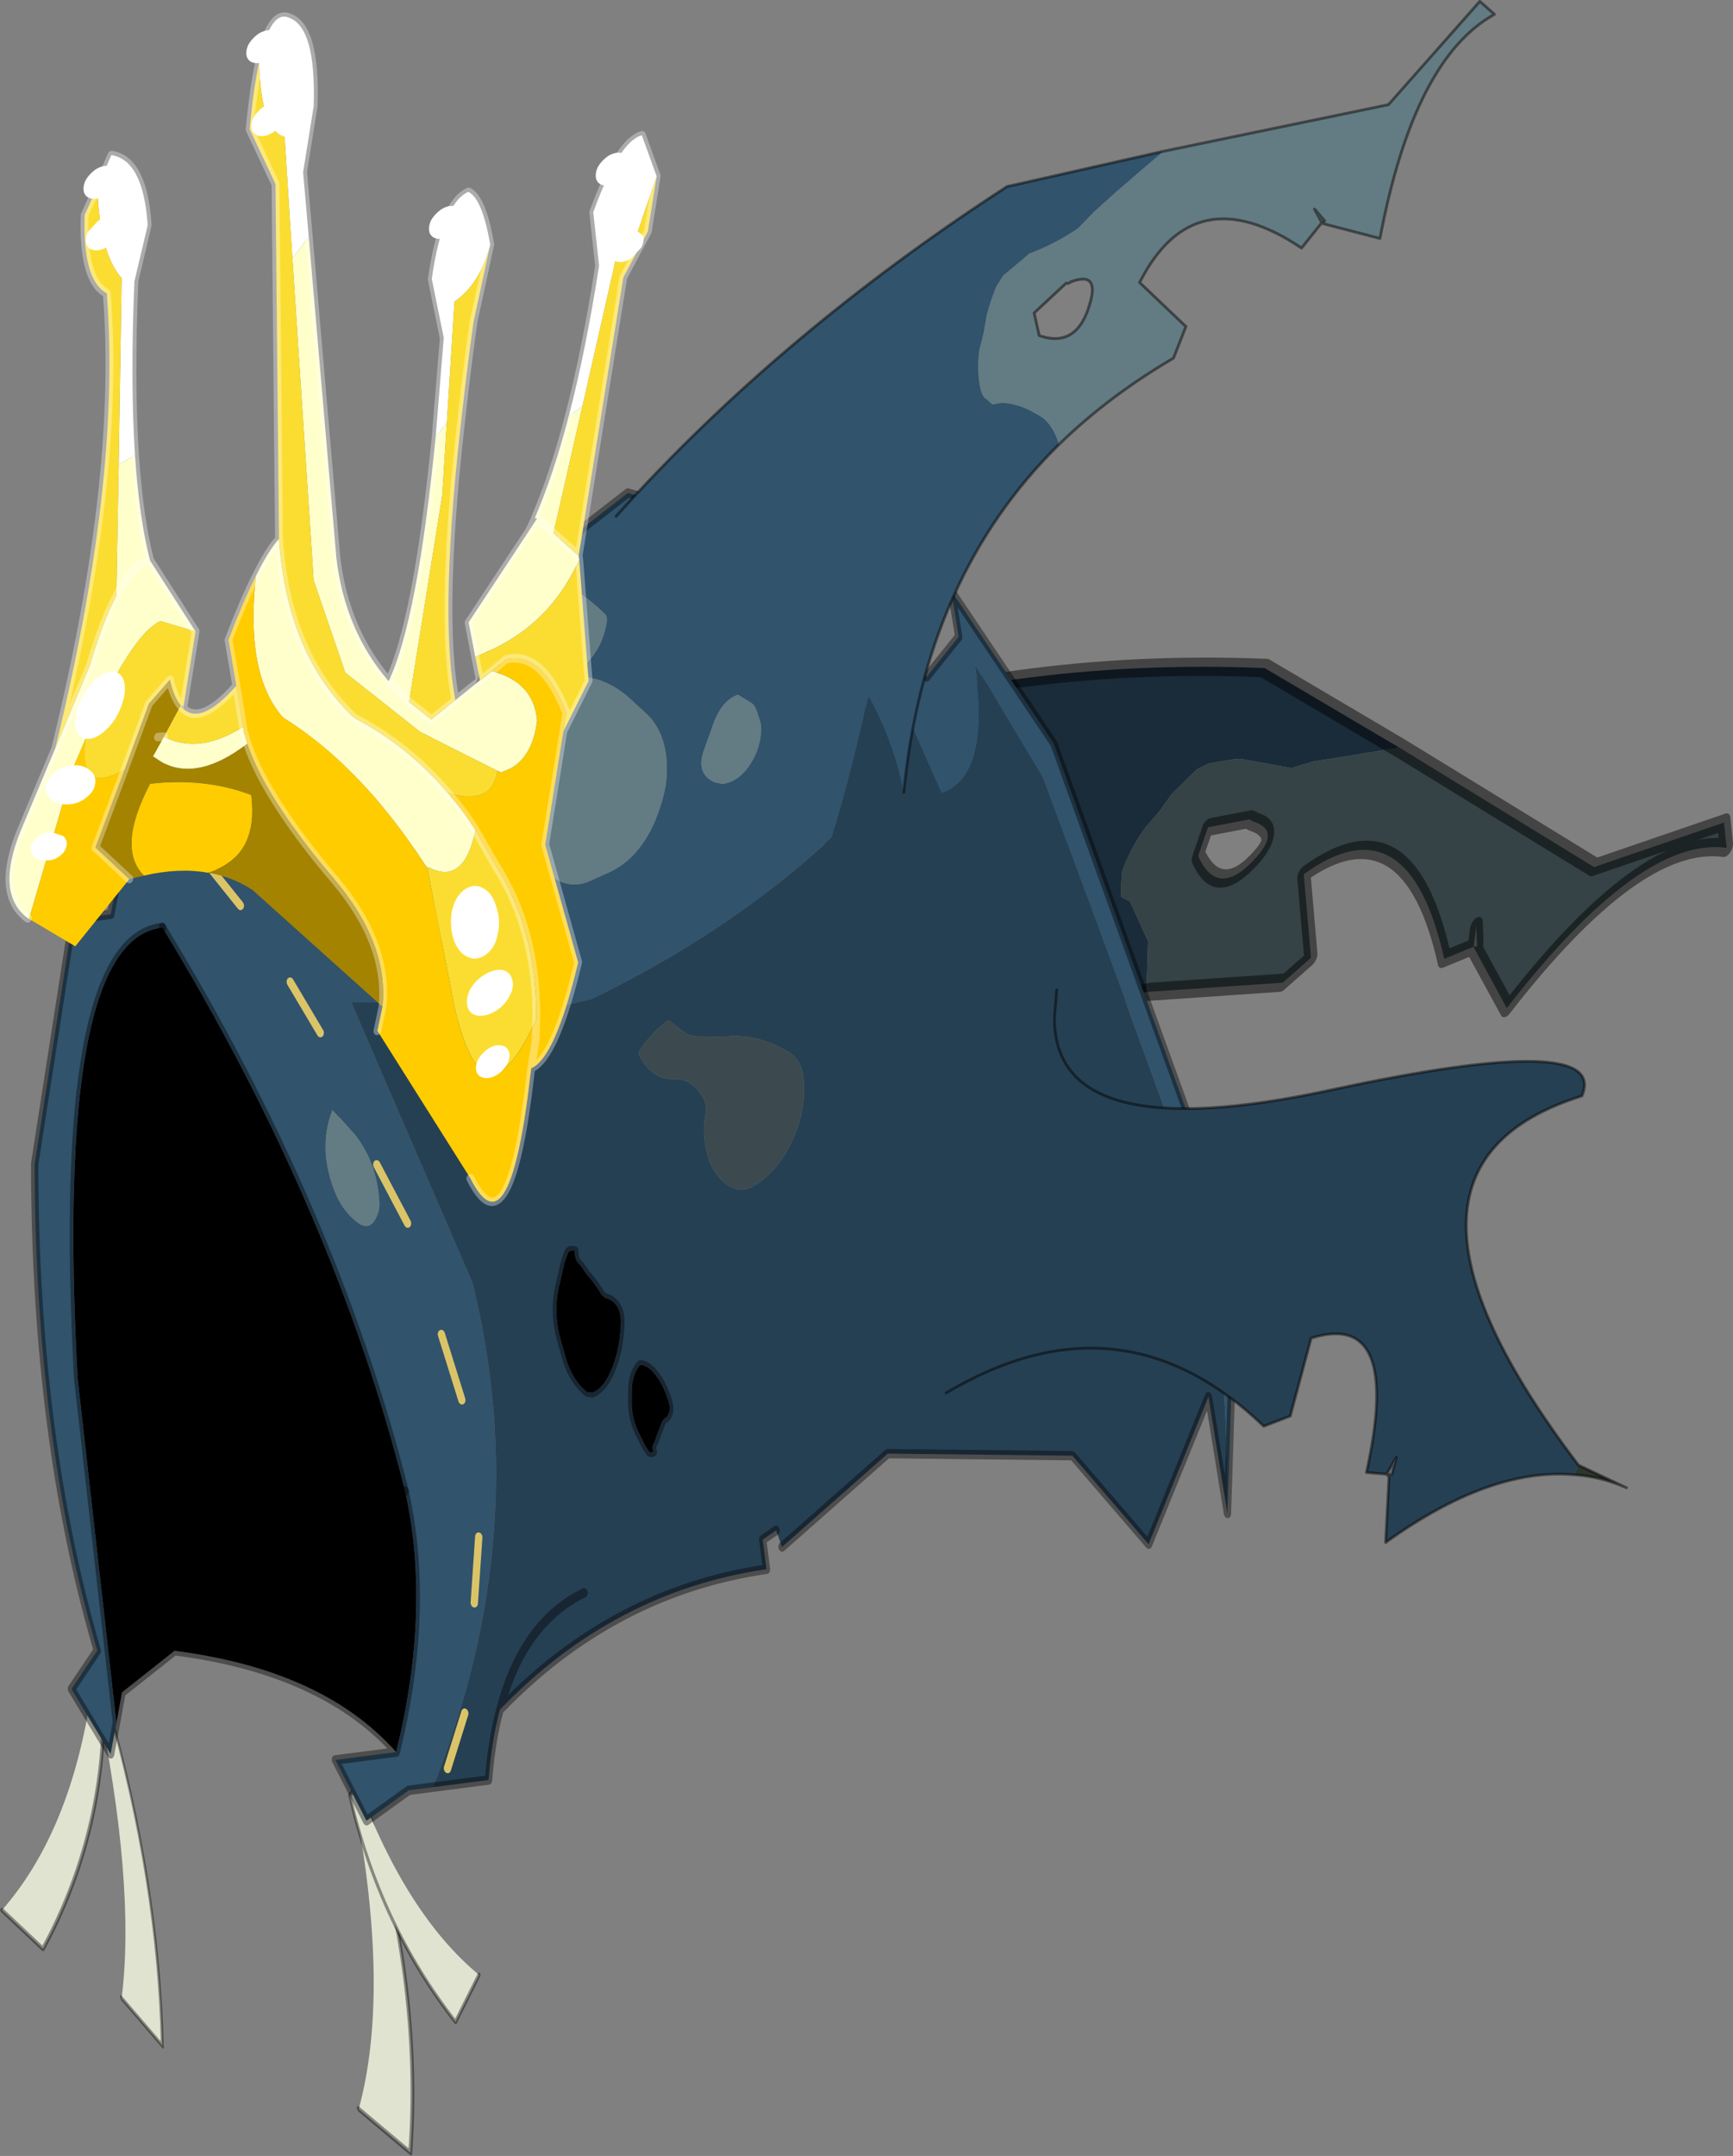 <?xml version="1.0" encoding="UTF-8"?>
<svg version="1.1" viewBox="0 0 153.6 190.95" xmlns="http://www.w3.org/2000/svg" xmlns:cc="http://creativecommons.org/ns#" xmlns:dc="http://purl.org/dc/elements/1.1/" xmlns:rdf="http://www.w3.org/1999/02/22-rdf-syntax-ns#" xmlns:xlink="http://www.w3.org/1999/xlink">
<rect x="0" y="0" width="153.6" height="190.95" fill="#808080" stroke="none"/>
<g transform="translate(-193.29 -111.53)">
<use transform="translate(186.65,111.25)" width="160.7" height="192.4" xlink:href="#g"/>
</g>
<defs>
<g id="g" transform="translate(82.05,85.25)">
<use transform="matrix(1.637 4.4 -4.252 4.803 50.807 -85.199)" width="17" height="15.8" xlink:href="#f"/>
<use transform="matrix(.209 -.027 .035 .27 -77.741 66.1)" width="55.25" height="82.1" xlink:href="#a"/>
<use transform="matrix(.123 -.061 .124 .36 -73.047 67.881)" width="55.25" height="82.1" xlink:href="#a"/>
<use transform="matrix(.177 -.074 .135 .349 -52.813 78.449)" width="55.25" height="82.1" xlink:href="#a"/>
<use transform="matrix(-.172 .022 .035 .27 -35.174 71.799)" width="55.25" height="82.1" xlink:href="#a"/>
<use transform="matrix(.426 -.055 .071 .551 -82.069 -33.684)" width="251.45" height="206.1" xlink:href="#d"/>
<use transform="matrix(.426 -.055 .071 .551 -57.553 -8.983)" width="39.75" height="149.75" xlink:href="#c"/>
<use transform="translate(-20.9,-84.95)" width="89.75" height="136.7" xlink:href="#i"/>
<use transform="matrix(.681 .061 -.121 .754 -65.291 -85.246)" width="79.9" height="136.1" xlink:href="#b"/>
</g>
<g id="f" transform="translate(3.3,13.55)">
<use transform="translate(-3.3,-13.55)" width="17" height="15.8" xlink:href="#e"/>
</g>
<g id="e" transform="translate(3.85,13.7)">
<use transform="translate(-3.85,-13.7)" width="17" height="15.8" xlink:href="#m"/>
</g>
<g id="m" transform="translate(3.85,13.7)">
<path d="m10.45-9.25h-0.05l0.05-0.05v0.05" fill="url(#p)" fill-rule="evenodd"/>
<path d="m5.8-4.2q-2.25 2.85-1.45 6.2-2.15-2.75-8.1-2.2 2.6-3.8 6.85-7.5l3.3-1.55-0.05 0.05-0.4 0.45-0.35 0.4-0.4 0.45-0.25 0.35-0.95 0.7-0.1 0.1-0.35 0.4-0.1 0.2-0.05 0.5 0.05 0.3v0.25q0.05 0.35 0.25 0.6l0.2 0.1 0.15 0.05 0.2-0.1 0.85-0.05 0.7 0.3" fill="#1a2c3a" fill-rule="evenodd"/>
<path d="m6.4-9.25 4.8-2.2 1.45-2.15 0.4 0.1q-1.55 1.2-1.25 4.1l-1.35 0.15v-0.05l-0.3-0.1 0.25 0.15-0.3 0.5q-2.85-0.35-3.45 1.6l1.3 0.35-0.1 0.55-2.05 2.05-0.7-0.3-0.85 0.05-0.2 0.1-0.15-0.05-0.2-0.1q-0.2-0.25-0.25-0.6v-0.25l-0.05-0.3 0.05-0.5 0.1-0.2 0.35-0.4 0.1-0.1 0.95-0.7 0.25-0.35 0.4-0.45 0.35-0.4 0.4-0.45 0.05-0.05m-1.3 2.55-0.1 0.05-0.55 0.65 0.25 0.3q0.95-0.05 0.95-0.85 0-0.5-0.55-0.15" fill="#354246" fill-rule="evenodd"/>
<path d="m6.4-9.25 4.8-2.2 1.45-2.15 0.4 0.1q-1.55 1.2-1.25 4.1l-1.35 0.15h-0.05l-0.3 0.5q-2.85-0.35-3.45 1.6l1.3 0.35-0.1 0.55-2.05 2.05q-2.25 2.85-1.45 6.2m-8.1-2.2q2.6-3.8 6.85-7.5l3.3-1.55m-1.3 2.55-0.1 0.05-0.55 0.65 0.25 0.3q0.95-0.05 0.95-0.85 0-0.5-0.55-0.15m5.35-2.6-0.05 0.05-0.25-0.15 0.3 0.1" fill="none" stroke="#000" stroke-linecap="round" stroke-linejoin="round" stroke-opacity=".471" stroke-width=".25"/>
</g>
<linearGradient id="p" x1="-819.2" x2="819.2" gradientTransform="matrix(-3e-4 .001 -.01 -.003 .1 -1.35)" gradientUnits="userSpaceOnUse">
<stop stop-color="#27342a" offset="0"/>
<stop stop-color="#27342a" stop-opacity="0" offset="1"/>
</linearGradient>
<g id="a" transform="translate(27.6,41.05)">
<use transform="translate(-27.6,-41.05)" width="55.25" height="82.1" xlink:href="#l"/>
</g>
<g id="l" transform="translate(27.6,41.05)">
<path d="m22.15-40.3 4.75 3.15q-6.6 42.95-38.75 77.45l-15-14.2q32.9-22.45 49-66.4" fill="#e0e3d0" fill-rule="evenodd"/>
<path d="m-26.85 26.1 15 14.2q32.15-34.5 38.75-77.45l-4.75-3.15" fill="none" stroke="#000" stroke-linecap="round" stroke-linejoin="round" stroke-opacity=".4" stroke-width="1.5"/>
</g>
<g id="d" transform="translate(140.2,103.05)">
<use transform="translate(-140.2,-103.05)" width="251.45" height="206.1" xlink:href="#k"/>
</g>
<g id="k" transform="translate(140.2,103.05)">
<path d="m-131.15 81.75 1.15-55.3q6.7-69.9 29.25-69.55 27.8 48.35 34.8 94.05 2.25 19.2-8.7 41.1-12.75-14.5-42.7-20.55l-11.85 5.5-1.95 4.75m104.6-64.8q0.25-0.65 1-0.6l0.7 0.1q-0.4 1.5 0.7 2.35l0.5 0.7 0.45 0.75q1.35 1.45 2.7 3.75l0.6 0.5q0.65 0.2 1.15 0.5 1.9 1.3 1.4 3.75-1 4.9-4.05 8.3-1.6 1.75-3.65 2.2l-1.05-0.2q-2.6-2.1-3.4-5.5l-0.7-3.6q-0.75-4.55 1.35-8.65l1.55-3.25 0.7-1.05 0.05-0.05m12.35 18.9q1.2 0.3 2.15 1.35 1.8 2.1 2.4 5.1 0.3 1.5-0.8 2.3l-0.7 0.3-0.35 0.3-1.6 2.3-0.25 0.45-0.3 0.4q-0.7 0.55-0.45 1.45l-0.4 0.1q-0.45 0-0.6-0.4l-0.45-0.65-0.9-2q-1.25-2.55-0.8-5.3l0.4-2.2q0.5-2.1 2.05-3.35 0.2-0.25 0.6-0.15" fill-rule="evenodd"/>
<path d="m-26.85-80.55 0.15-0.15-0.1 0.2-0.05-0.05" fill="#837f5f" fill-rule="evenodd"/>
<path d="m-26.85-80.55 0.05 0.05q4.15 2.1 0.9 8.9-9.8 6.6-12.3 0.85 8.7-0.3 11.35-9.8" fill="#262615" fill-rule="evenodd"/>
<path d="m-14.2-91.5 3.95-3.45 16.2-7.35 49.5 16.35 0.35 8.2 6.4 10.65 7.65-5.7-0.3-7.4 16.95 26.2 24 83.5-8.75 41.8q3.85-21.9 3.3-45.9-8.55-30.55-21.75-74.25l-10.85-19.25q0.4 18.1-10.25 19.7l-9.15-23.75q-8.8 19.2-14.45 28.5-22.95 12.7-53.35 20.6-13.1 1.25-26.25 0.6l-3.75-0.2-2.45-3.05-16.9-1.7 17.4 46.75q6.15 40.9-21.35 79h-5.05l-9.45 3.95-4.75-10.25h12.65q10.95-21.9 8.7-41.1-7-45.7-34.8-94.05-22.55-0.35-29.25 69.55l-1.15 55.3-2 4.75-6.3-11.05 6.3-5.55q-7.15-34.85 0-78.2l14.25-37.95h7.9l4.75-11.05 22.1 5.5 13.95-4.15 6.3 7.8-4.2-6.05 12.25-4.6q0.05 1.7 0.75 3.25 2.6 5.4 7.95 5.1l8-0.6-1.55 1.9q-3.75 4.5-4.3 10.65-0.25 2.95 2.25 3.3l4.8 0.5q6.45 0.55 8.8-6.45l0.65-1.05q3.05-2.75 7.2-2.35 0.55 0.05 0.8 0.4l1.3 1.3q3.1 2 7.05 1.15l4.7-1.1q7.15-1.95 11.5-8.8 1.15-1.8 1.95-3.75 0.6-1.7 0.8-3.7 0.35-4.7-2.6-7.7l-3.75-3.45q-5.35-4.35-11.35-4l1.15-0.85q3.1-0.9 5.5-3.35 1.4-1.45 2.25-3.4 0.6-1.35 0.1-1.8-5.65-5.45-12.3-7.9m31.9 37.15q4.05-0.1 7.1-3.55 1.55-1.7 2.15-4.05 0.2-0.75 0-1.75l-0.45-1.75q-0.3-0.85-0.95-1.2l-2.4-1.5q-3.6 0.6-6 4.4l-2.3 3.5q-2.6 3.7 1.3 5.5l1.55 0.4m-87 45.15-0.6-0.6-0.9-0.95q-3.95 5.65-1.75 12.65 1.05 3.4 3.85 5.55 2.3 1.85 4.15-0.45 0.75-0.9 0.9-1.95 0.75-6.4-3.2-11.5l-2.45-2.75" fill="#31536c" fill-rule="evenodd"/>
<path d="m-68.05 98.35q27.5-38.1 21.35-79l-17.4-46.75 16.9 1.7 2.45 3.05 3.75 0.2q13.15 0.65 26.25-0.6 30.4-7.9 53.35-20.6 5.65-9.3 14.45-28.5l9.15 23.75q10.65-1.6 10.25-19.7l10.85 19.25q13.2 43.7 21.75 74.25 0.55 24-3.3 45.9l-0.8-18.85-16.15 22.1-13.25-15.55-37.75-4.1-24.1 12.6-0.75-2.75-3 1.2v4.75q-31.9 0.4-58.25 16.75-2.55 4.8-4.2 10.9h-11.55m80-112.7-2.15-0.2-4.25-0.45q-1.25-0.15-2.3-0.9l-1.4-1.05-1.5-1.15q-3.5 1.4-6.5 4.05l-0.55 0.6q2.05 4.5 6.65 4.75 3.75 0.2 5.6 3.85 0.45 1-0.15 2.55-1.35 3.35-0.4 7.15 0.4 1.55 1.5 2.85 3.1 3.5 7.05 2.1 6.95-2.4 10.9-9.2 1.85-3.1 2-6.85 0.05-2.85-2.25-4.3-5.9-3.6-12.25-3.8m-38.5 31.3-0.05 0.05-0.7 1.05-1.55 3.25q-2.1 4.1-1.35 8.65l0.7 3.6q0.8 3.4 3.4 5.5l1.05 0.2q2.05-0.45 3.65-2.2 3.05-3.4 4.05-8.3 0.5-2.45-1.4-3.75-0.5-0.3-1.15-0.5l-0.6-0.5q-1.35-2.3-2.7-3.75l-0.45-0.75-0.5-0.7q-1.1-0.85-0.7-2.35l-0.7-0.1q-0.75-0.05-1 0.6m12.35 18.9q-0.4-0.1-0.6 0.15-1.55 1.25-2.05 3.35l-0.4 2.2q-0.45 2.75 0.8 5.3l0.9 2 0.45 0.65q0.15 0.4 0.6 0.4l0.4-0.1q-0.25-0.9 0.45-1.45l0.3-0.4 0.25-0.45 1.6-2.3 0.35-0.3 0.7-0.3q1.1-0.8 0.8-2.3-0.6-3-2.4-5.1-0.95-1.05-2.15-1.35m-17.8 34.85q-13.4 3.5-20.3 16.75 6.9-13.25 20.3-16.75" fill="#264053" fill-rule="evenodd"/>
<path d="m-14.2-91.5q6.65 2.45 12.3 7.9 0.5 0.45-0.1 1.8-0.85 1.95-2.25 3.4-2.4 2.45-5.5 3.35l-1.15 0.85q6-0.35 11.35 4l3.75 3.45q2.95 3 2.6 7.7-0.2 2-0.8 3.7-0.8 1.95-1.95 3.75-4.35 6.85-11.5 8.8l-4.7 1.1q-3.95 0.85-7.05-1.15l-1.3-1.3q-0.25-0.35-0.8-0.4-4.15-0.4-7.2 2.35l-0.65 1.05q-2.35 7-8.8 6.45l-4.8-0.5q-2.5-0.35-2.25-3.3 0.55-6.15 4.3-10.65l1.55-1.9-8 0.6q-5.35 0.3-7.95-5.1-0.7-1.55-0.75-3.25l6.85-2.55 10.8-9.4q2.5 5.75 12.3-0.85 3.25-6.8-0.9-8.9l0.1-0.2 12.5-10.8m31.9 37.15-1.55-0.4q-3.9-1.8-1.3-5.5l2.3-3.5q2.4-3.8 6-4.4l2.4 1.5q0.65 0.35 0.95 1.2l0.45 1.75q0.2 1 0 1.75-0.6 2.35-2.15 4.05-3.05 3.45-7.1 3.55m-87 45.15 2.45 2.75q3.95 5.1 3.2 11.5-0.15 1.05-0.9 1.95-1.85 2.3-4.15 0.45-2.8-2.15-3.85-5.55-2.2-7 1.75-12.65l0.9 0.95 0.6 0.6" fill="#637b83" fill-rule="evenodd"/>
<path d="m11.95-14.35q6.35 0.2 12.25 3.8 2.3 1.45 2.25 4.3-0.15 3.75-2 6.85-3.95 6.8-10.9 9.2-3.95 1.4-7.05-2.1-1.1-1.3-1.5-2.85-0.95-3.8 0.4-7.15 0.6-1.55 0.15-2.55-1.85-3.65-5.6-3.85-4.6-0.25-6.65-4.75l0.55-0.6q3-2.65 6.5-4.05l1.5 1.15 1.4 1.05q1.05 0.75 2.3 0.9l4.25 0.45 2.15 0.2" fill="#3c4a4f" fill-rule="evenodd"/>
<path d="m101.75 71.3 8.75-41.8-24-83.5-16.95-26.2 0.3 7.4-7.65 5.7-6.4-10.65-0.35-8.2-49.5-16.35-16.2 7.35-3.95 3.45m-41.65 32.7-12.25 4.6m-2.1-1.75-13.95 4.15-22.1-5.5-4.75 11.05h-7.9l-14.25 37.95q-7.15 43.35 0 78.2l-6.3 5.55 6.3 11.05 2-4.75 1.15-55.3q6.7-69.9 29.25-69.55m34.8 94.05q2.25 19.2-8.7 41.1h-12.65l4.75 10.25 9.45-3.95h5.05m169.8-27.05-0.8-18.85-16.15 22.1-13.25-15.55-37.75-4.1-24.1 12.6m-0.75-2.75-3 1.2v4.75q-31.9 0.4-58.25 16.75-2.55 4.8-4.2 10.9h-11.55m41.35-179.05 12.5-10.8m-24 20.75-10.8 9.4-6.85 2.55m29-21.75q-2.65 9.5-11.35 9.8m24 106.6q1.2 0.3 2.15 1.35 1.8 2.1 2.4 5.1 0.3 1.5-0.8 2.3l-0.7 0.3-0.35 0.3-1.6 2.3-0.25 0.45-0.3 0.4q-0.7 0.55-0.45 1.45l-0.4 0.1q-0.45 0-0.6-0.4l-0.45-0.65-0.9-2q-1.25-2.55-0.8-5.3l0.4-2.2q0.5-2.1 2.05-3.35 0.2-0.25 0.6-0.15m-38.1 51.6q6.9-13.25 20.3-16.75m-99.15 11.05 1.95-4.75 11.85-5.5q29.95 6.05 42.7 20.55" fill="none" stroke="#000" stroke-linecap="round" stroke-linejoin="round" stroke-opacity=".4" stroke-width="1.5"/>
<path d="m-100.75-43.1q27.8 48.35 34.8 94.05m39.4-34-0.05 0.05-0.7 1.05-1.55 3.25q-2.1 4.1-1.35 8.65l0.7 3.6q0.8 3.4 3.4 5.5l1.05 0.2q2.05-0.45 3.65-2.2 3.05-3.4 4.05-8.3 0.5-2.45-1.4-3.75-0.5-0.3-1.15-0.5l-0.6-0.5q-1.35-2.3-2.7-3.75l-0.45-0.75-0.5-0.7q-1.1-0.85-0.7-2.35l-0.7-0.1q-0.75-0.05-1 0.6" fill="none" stroke="#000" stroke-linecap="round" stroke-linejoin="round" stroke-opacity=".4" stroke-width="1.5"/>
</g>
<g id="c" transform="translate(-106.45,93.7)">
<use transform="translate(106.45,-93.7)" width="39.75" height="149.75" xlink:href="#j"/>
</g>
<g id="j" transform="translate(-106.45,93.7)">
<path d="m113.15-85.4-5.95-7.55m31.8 61.2-4.75-9.85m11.2 38.9-2.45-10.75m-16.85-50.2-4.8-8.6" fill="none" stroke="#dbc468" stroke-linecap="round" stroke-linejoin="round" stroke-width="1.5"/>
<path d="m142.65 29.65 2.65-10.3m-12.5 35.95 5-8.4" fill="none" stroke="#dbc468" stroke-linecap="round" stroke-linejoin="round" stroke-width="1.5"/>
</g>
<g id="i" transform="translate(20.9,84.95)">
<path d="m64.1 45.65 0.4-0.85 4.25 2q-2.25-1-4.65-1.15" fill="#2b362d" fill-rule="evenodd"/>
<path d="m47.95 45.6-0.25 0.25-0.2-0.25h0.45" fill="url(#o)" fill-rule="evenodd"/>
<path d="m18.05 5.1q-0.15 11.8 24.6 6.45 24.65-5.3 22.15 0.55-20.35 6.35-0.3 32.7l-0.4 0.85q-7.45-0.65-16.7 6l0.3-5.8 0.25-0.25 0.4-1.5-0.85 1.5-1.8-0.15q3.2-14.45-4.9-11.9l-1.85 6.9-2.35 0.9q-12.65-12.15-28.15-2.95 8.1-8.8 9.6-33.3" fill="#264053" fill-rule="evenodd"/>
<path d="m18.05 5.1 0.2-2.4m46.25 42.1q-20.05-26.35 0.3-32.7 2.5-5.85-22.15-0.55-24.75 5.35-24.6-6.45m-9.6 33.3q15.5-9.2 28.15 2.95l2.35-0.9 1.85-6.9q8.1-2.55 4.9 11.9l1.8 0.15 0.85-1.5-0.4 1.5h-0.45l0.2 0.25-0.3 5.8q9.25-6.65 16.7-6m0.4-0.85 4.25 2q-2.25-1-4.65-1.15" fill="none" stroke="#000" stroke-linecap="round" stroke-linejoin="round" stroke-opacity=".471" stroke-width=".25"/>
<path d="m41.9-65.15-0.15-0.1q0.1-0.25 0.25-0.15l-0.1 0.25" fill="url(#n)" fill-rule="evenodd"/>
<path d="m18.45-45.6q-11.9 11.7-13.75 30.8-3.75-18.05-25.5-24.45 14.5-16.15 34.65-29.2l13.75-3.1-0.2 0.25-2.05 1.75-1.8 1.55-2 1.8-1.4 1.45q-2.15 1.45-4.35 2.25l-0.45 0.4-1.85 1.55-0.6 0.95q-0.5 1.2-0.85 2.55l-0.3 1.7-0.35 1.35q-0.25 1.9 0.1 3.5 0.2 0.75 0.55 0.9l0.5 0.45 0.8-0.15q1.55 0.05 3.1 1 1.4 0.65 2 2.7" fill="#31536c" fill-rule="evenodd"/>
<path d="m27.6-71.55 20.05-4.15 8.1-9.15 1.3 1.15q-7.15 3.95-10.15 19.85l-5-1.3 0.1-0.25-0.9-1.05 0.65 1.2-1.8 2.25q-9.55-6.4-14.35 3.05l4.1 3.9-1.1 2.8q-5.8 3.4-10.15 7.65-0.6-2.05-2-2.7-1.55-0.95-3.1-1l-0.8 0.15-0.5-0.45q-0.35-0.15-0.55-0.9-0.35-1.6-0.1-3.5l0.35-1.35 0.3-1.7q0.35-1.35 0.85-2.55l0.6-0.95 1.85-1.55 0.45-0.4q2.2-0.8 4.35-2.25l1.4-1.45 2-1.8 1.8-1.55 2.05-1.75 0.2-0.25m-8.1 11.55q-0.25 0.2-0.4 0.1l-2.85 2.65 0.45 2q3.45 1.2 4.55-3.05 0.7-2.65-1.75-1.7" fill="#637b83" fill-rule="evenodd"/>
<path d="m27.6-71.55 20.05-4.15 8.1-9.15 1.3 1.15q-7.15 3.95-10.15 19.85l-5-1.3-0.15-0.1-1.8 2.25q-9.55-6.4-14.35 3.05l4.1 3.9-1.1 2.8q-5.8 3.4-10.15 7.65-11.9 11.7-13.75 30.8m-25.5-24.45q14.5-16.15 34.65-29.2l13.75-3.1m-8.1 11.55q-0.25 0.2-0.4 0.1l-2.85 2.65 0.45 2q3.45 1.2 4.55-3.05 0.7-2.65-1.75-1.7m22.25-5.25-0.65-1.2 0.9 1.05q-0.15-0.1-0.25 0.15" fill="none" stroke="#000" stroke-linecap="round" stroke-linejoin="round" stroke-opacity=".471" stroke-width=".25"/>
</g>
<linearGradient id="o" x1="-819.2" x2="819.2" gradientTransform="matrix(-.004 .001 .018 -.055 20.75 17.9)" gradientUnits="userSpaceOnUse">
<stop stop-color="#4a614f" offset="0"/>
<stop stop-color="#49614f" stop-opacity="0" offset="1"/>
</linearGradient>
<linearGradient id="n" x1="-819.2" x2="819.2" gradientTransform="matrix(-.002 .005 -.032 -.031 -5.6 -39.35)" gradientUnits="userSpaceOnUse">
<stop stop-color="#4a614f" offset="0"/>
<stop stop-color="#49614f" stop-opacity="0" offset="1"/>
</linearGradient>
<g id="b" transform="translate(40.05,66.25)">
<use transform="translate(-40.05,-66.25)" width="79.9" height="136.1" xlink:href="#h"/>
</g>
<g id="h" transform="translate(40.05,66.25)">
<path d="m-32 41.4-0.15-0.05 0.15 0.05m56.65-51.6v-0.1l0.3 0.05-0.3 0.05m-6.55 41.7-0.05-0.05-0.3-0.35 0.4 0.25 0.05-0.05-0.1 0.2" fill="#e0e3d0" fill-rule="evenodd"/>
<path d="m-16.55 15.1v0.35l-0.4-0.35 0.4 0.35-0.45-0.2 0.05-0.15h0.4" fill="#b8bb9d" fill-rule="evenodd"/>
<path d="m25.05 19.45v-0.05l0.5 0.15-0.5-0.1" fill="#9b9f77" fill-rule="evenodd"/>
<path d="m26.9-22.4q0.85-7.75 0.8-17.75l-1.85-6.15q1.85-8.45 4.65-9.4l2.75 4.6-1.35 6.95-2.15 2.55-1.3 17.9-1.55 1.3m-65.2-21.65 1.15-3.85q4.2 0.25 6.1 7.75l-0.55 6.65q1.55 11.75 3.65 20.1l-1.9 1.25-3.45-21.6q-3.35-2.65-5-10.3m18.2-16.15q0.35-6.2 2.9-5.45 3.7 0.8 5 10v7.75l2.05 7.4-1.65 2.7-3.5-14q-3.2-0.5-4.8-8.4m30.35 41.55-1-11.55-2.75-6.7q-0.15-8.85 2.9-10.45 1.95 0.65 3.9 5.9-0.5 4.65-3.4 6.95v0.15l1.5 14-1.15 1.7" fill="#fff" fill-rule="evenodd"/>
<path d="m31.05-6.35 0.15 0.45q-2.6 8.45-11.35 12.3l-1.55-3.9 5.85-11.2 0.8-1.55-0.3-0.05q1.5-5.15 2.25-12.1l1.55-1.3-1.1 15 3.7 2.35m-63.2 47.7q-4.7-2.45-2.75-10l2.75-9.95 2.75-10q0.75-5.25 1.95-8.3l-2.4-15.25 1.9-1.25q1.85 7.3 4.1 12.05l7.3 7.75-4.7-0.85q-3.6 1.9-7.2 14.4l-1 3.5-2.55 17.95-0.15-0.05m22.2-42q1.1-3.1 2.2-4.55 3.35 13.25 13.3 19.95 7.5 2.7 13.55 7.7 2.3 1.85 4.35 4.05-0.3 6.55-5.25 4.8l-0.05 0.05-0.4-0.25q-10.25-10.8-21.3-15.65-5.75-4.55-6.4-16.1m-0.2-39.85 10.15 36.9q2.6 8.35 9.25 13.75 2.45-7.4 1-28.8l1.15-1.7 0.9 8.45v24.25l3.2 1.8 2.7-2.5 2.75-2.55 1.35-1.2q5.6 0.85 6.8 5.25 0.2 4.1-2.35 5.8l-1.2 0.6-0.5-0.15-10.7-3.7-10.85-6.1-5.95-10.35-9.35-37.05 1.65-2.7m37.5 31.8-2.4-1.55 2.4 1.55m-15.05 21.05-3.05-2.2 3.05 2.2m-36.15-13.7q-2.15 0.55-3.6 4.45 1.45-3.9 3.6-4.45m5.4 20.25q4.85 1.75 9.95-1.95l0.2 0.55 0.7 1.35q-5.55 4.9-10.55 3.05l-1.3-0.6 1-2.4" fill="#ffc" fill-rule="evenodd"/>
<path d="m32.7 14.15v13.3l6.65 13.3q-0.95 11.3-3.85 12.75 1.2 22.15-5.55 13.35l-14.95-16.1 0.15-2.85q-0.45-7.35-8.85-14.3-4.8-3.95-8.1-7.4-3.9-4-5.8-7.35l-0.7-1.35-0.2-0.55-1.7-4.7-1.95-5.25q1.1-4.6 2.2-7.65 0.65 11.55 6.4 16.1 11.05 4.85 21.3 15.65l0.3 0.35 0.05 0.05 6.45 16.05 0.2 0.4q6.15 13.25 10.4-0.2-1.75-10.4-8.5-17.5l-3.2-3.75q-2.05-2.2-4.35-4.05 5.95 1.1 5.95-3l0.5 0.1 1.2-0.6q2.55-1.7 2.35-5.8-1.2-4.4-6.8-5.25l1.55-1.5q4.45-1.4 8.85 5.55v2.2m-42.7 20.05q-3.85-0.3-8.15 1-4.1-2.85-1.1-10.7 6.95-1.3 13.2 0.25 2.3 7.05-3.95 9.45m-9.95 1.55-5.55 8.35-6.5-2.7 2.55-17.95 1-3.5q0.15 6.75 5.65 3.15l-2.15 9.35 5 3.3m55.45 17.75v-3.3l-0.35-2.45 0.35 2.45v3.3" fill="#fc0" fill-rule="evenodd"/>
<path d="m33.25-51.1v6.5l-2.2 5.55v32.7l-3.7-2.35 1.1-15 1.3-17.9 2.15-2.55 1.35-6.95m-2.05 45.2 3.7 13.95-2.2 6.1v-2.2q-4.4-6.95-8.85-5.55l-1.55 1.5-1.35 1.2-1.1-2.7q8.75-3.85 11.35-12.3m-63.35 27.3q1.65-17.9 0.6-32.4-0.85-11.5-3.35-20.85-3.4-1.25-4.45-8.85l1.05-3.35q1.65 7.65 5 10.3l3.45 21.6 2.4 15.25q-1.2 3.05-1.95 8.3l-2.75 10m15.6-15v8.7h-0.4q-1.05-0.9-1.9-2.85l-2.2 3-1.75 7.85q-5.5 3.6-5.65-3.15 3.6-12.5 7.2-14.4l4.7 0.85m0 9.05q2.65 1.8 6.35-3.2l1.7 4.7q-5.1 3.7-9.95 1.95l1.45-3.65 0.45 0.2m8.8-20.65-7.75-41.05-4.45-6.1q-0.35-4.8-0.15-7.85 1.6 7.9 4.8 8.4l3.5 14 9.35 37.05 5.95 10.35 10.85 6.1 10.7 3.7v0.05q0 4.1-5.95 3-6.05-5-13.55-7.7-9.95-6.7-13.3-19.95m21.05-36.25-0.55 9.05q0.1 5.05 0.35 9.65 1.1 24.35 5.1 34.4l-2.7 2.5-3.2-1.8v-24.25l-0.9-8.45-1.5-14v-0.15q2.9-2.3 3.4-6.95m4.8 72.95 0.1-0.2q4.95 1.75 5.25-4.8l3.2 3.75q6.75 7.1 8.5 17.5-4.25 13.45-10.4 0.2l-0.2-0.4-6.45-16.05" fill="#fbdd31" fill-rule="evenodd"/>
<path d="m15.15 47.9-19.05-12.15q-2.9-1.35-6.1-1.55 6.25-2.4 3.95-9.45-6.25-1.55-13.2-0.25-3 7.85 1.1 10.7l-1.8 0.55-5-3.3 2.15-9.35 1.75-7.85 2.2-3q0.85 1.95 1.9 2.85l-0.05 0.15-1.45 3.65-1 2.4 1.3 0.6q5 1.85 10.55-3.05 1.9 3.35 5.8 7.35 3.3 3.45 8.1 7.4 8.4 6.95 8.85 14.3m-33.6-29-0.75 0.1 0.75-0.1" fill="#a48300" fill-rule="evenodd"/>
<path d="m-19.2 19 0.75-0.1" fill="none" stroke="#fff" stroke-linecap="round" stroke-linejoin="round" stroke-opacity=".341"/>
<path d="m26.9-22.4q0.85-7.75 0.8-17.75l-1.85-6.15q1.85-8.45 4.65-9.4l2.75 4.6v6.5l-2.2 5.55v32.7l0.15 0.45 3.7 13.95-2.2 6.1v13.3l6.65 13.3q-0.95 11.3-3.85 12.75 1.2 22.15-5.55 13.35m-14.95-16.1 0.15-2.85m-47.3-6.55q-4.7-2.45-2.75-10l2.75-9.95q1.65-17.9 0.6-32.4-0.85-11.5-3.35-20.85-3.4-1.25-4.45-8.85l1.05-3.35 1.15-3.85q4.2 0.25 6.1 7.75l-0.55 6.65q1.55 11.75 3.65 20.1 1.85 7.3 4.1 12.05l7.3 7.75v9.05q2.65 1.8 6.35-3.2l-1.95-5.25q1.1-4.6 2.2-7.65 1.1-3.1 2.2-4.55l-7.75-41.05-4.45-6.1q-0.35-4.8-0.15-7.85 0.35-6.2 2.9-5.45 3.7 0.8 5 10v7.75l2.05 7.4 10.15 36.9q2.6 8.35 9.25 13.75 2.45-7.4 1-28.8l-1-11.55-2.75-6.7q-0.15-8.85 2.9-10.45 1.95 0.65 3.9 5.9l-0.55 9.05q0.1 5.05 0.35 9.65 1.1 24.35 5.1 34.4l2.75-2.55-1.1-2.7-1.55-3.9 5.85-11.2 0.5-1.5v-0.1q1.5-5.15 2.25-12.1m-14.6 34.75 3.2 1.8 2.7-2.5m5.95-20.35 0.8-1.55 2.4 1.55 3.7 2.35m-10.1 15.45 1.35-1.2 1.55-1.5q4.45-1.4 8.85 5.55v2.2m-13.6 8.3q-6.05-5-13.55-7.7-9.95-6.7-13.3-19.95m17 15.35 3.05 2.2m-19.9 6.5q1.9 3.35 5.8 7.35 3.3 3.45 8.1 7.4 8.4 6.95 8.85 14.3m20-0.15q-1.75-10.4-8.5-17.5l-3.2-3.75m-4.35-4.05q2.3 1.85 4.35 4.05m11.7 21.25 0.35 2.45v3.3m-62.95-50.4q1.45-3.9 3.6-4.45m6.9 16.45 0.4 0.35m8.05 1.5-1.7-4.7m2.6 6.6-0.7-1.35-0.2-0.55m-14.3 6.15 1.75-7.85 2.2-3q0.85 1.95 1.9 2.85m-10.5-12q-1.2 3.05-1.95 8.3l-2.75 10m9.35 1.7-2.15 9.35 5 3.3" fill="none" stroke="#fff" stroke-linecap="round" stroke-linejoin="round" stroke-opacity=".341"/>
<path d="m28.45 38.25q-0.05 1.7-1.1 2.55-1 0.85-2.35 0.45-1.3-0.45-2.15-1.95-0.8-1.55-0.75-3.2 0.1-1.65 1.1-2.55 1.05-0.9 2.35-0.45 1.35 0.45 2.15 2.05 0.85 1.45 0.75 3.1" fill="#fff" fill-rule="evenodd"/>
<path d="m32.35 53.2q-0.3 0.8-1.1 1.4-0.8 0.55-1.55 0.5-0.8-0.05-1.15-0.65-0.3-0.6-0.05-1.4 0.35-0.8 1.1-1.4 0.8-0.55 1.55-0.5 0.8 0.05 1.15 0.65t0.05 1.4" fill="#fff" fill-rule="evenodd"/>
<path d="m31.25 45.3q-0.4 1.15-1.45 1.9t-2.2 0.75q-1.05-0.05-1.5-0.85-0.45-0.9-0.1-2 0.45-1.15 1.5-1.9 1.1-0.8 2.2-0.8 1.1 0.1 1.5 0.95 0.5 0.85 0.05 1.95" fill="#fff" fill-rule="evenodd"/>
<path d="m-26.15 18.85q-1.1 1.15-2.25 1.1-1.05 0-1.6-1.25-0.45-1.2 0-2.85 0.5-1.65 1.6-2.85 1.1-1.15 2.2-1.1 1.15 0.05 1.6 1.25t0 2.9q-0.4 1.65-1.55 2.8" fill="#fff" fill-rule="evenodd"/>
<path d="m-29.35 33.8q-0.65 0.6-1.65 0.65-0.9 0.15-1.6-0.3-0.65-0.4-0.65-1.1 0.05-0.7 0.7-1.25t1.6-0.7l1.6 0.35q0.7 0.4 0.65 1.1 0 0.7-0.65 1.25" fill="#fff" fill-rule="evenodd"/>
<path d="m-27.25 26.85q-0.9 0.8-2.25 0.9-1.25 0.15-2.2-0.45-0.9-0.55-0.9-1.55 0.05-0.9 0.95-1.7 0.9-0.75 2.2-0.9 1.35-0.15 2.25 0.45 0.95 0.55 0.9 1.55 0 0.9-0.95 1.7" fill="#fff" fill-rule="evenodd"/>
<path d="m32.75-42.7-1.1 1.4q-0.8 0.55-1.55 0.5-0.8-0.05-1.15-0.65-0.3-0.6-0.05-1.4 0.35-0.8 1.1-1.4 0.8-0.55 1.55-0.5l1.15 0.65q0.35 0.6 0.05 1.4" fill="#fff" fill-rule="evenodd"/>
<path d="m-15.85-53.55q-0.3 0.8-1.1 1.4-0.8 0.55-1.55 0.5-0.8-0.05-1.15-0.65-0.3-0.6-0.05-1.4 0.35-0.8 1.1-1.4 0.8-0.55 1.55-0.5 0.8 0.05 1.15 0.65t0.05 1.4" fill="#fff" fill-rule="evenodd"/>
<path d="m-34.75-38.6q-0.3 0.8-1.1 1.4-0.8 0.55-1.55 0.5-0.8-0.05-1.15-0.65-0.3-0.6-0.05-1.4l1.1-1.4q0.8-0.55 1.55-0.5 0.8 0.05 1.15 0.65t0.05 1.4" fill="#fff" fill-rule="evenodd"/>
<path d="m-36.1-44.55q-0.3 0.8-1.1 1.4-0.8 0.55-1.55 0.5-0.8-0.05-1.15-0.65-0.3-0.6-0.05-1.4 0.35-0.8 1.1-1.4 0.8-0.55 1.55-0.5 0.8 0.05 1.15 0.65t0.05 1.4" fill="#fff" fill-rule="evenodd"/>
<path d="m-18-61.95q-0.3 0.8-1.1 1.4-0.8 0.55-1.55 0.5-0.8-0.05-1.15-0.65-0.3-0.6-0.05-1.4 0.35-0.8 1.1-1.4 0.8-0.55 1.55-0.5 0.8 0.05 1.15 0.65t0.05 1.4" fill="#fff" fill-rule="evenodd"/>
<path d="m9.05-43.5q-0.3 0.8-1.1 1.4-0.8 0.55-1.55 0.5-0.8-0.05-1.15-0.65-0.3-0.6-0.05-1.4 0.35-0.8 1.1-1.4 0.8-0.55 1.55-0.5 0.8 0.05 1.15 0.65t0.05 1.4" fill="#fff" fill-rule="evenodd"/>
<path d="m29.35-51.4q-0.3 0.8-1.1 1.4-0.8 0.55-1.55 0.5-0.8-0.05-1.15-0.65-0.3-0.6-0.05-1.4 0.35-0.8 1.1-1.4 0.8-0.55 1.55-0.5 0.8 0.05 1.15 0.65t0.05 1.4" fill="#fff" fill-rule="evenodd"/>
</g>
</defs>
</svg>
